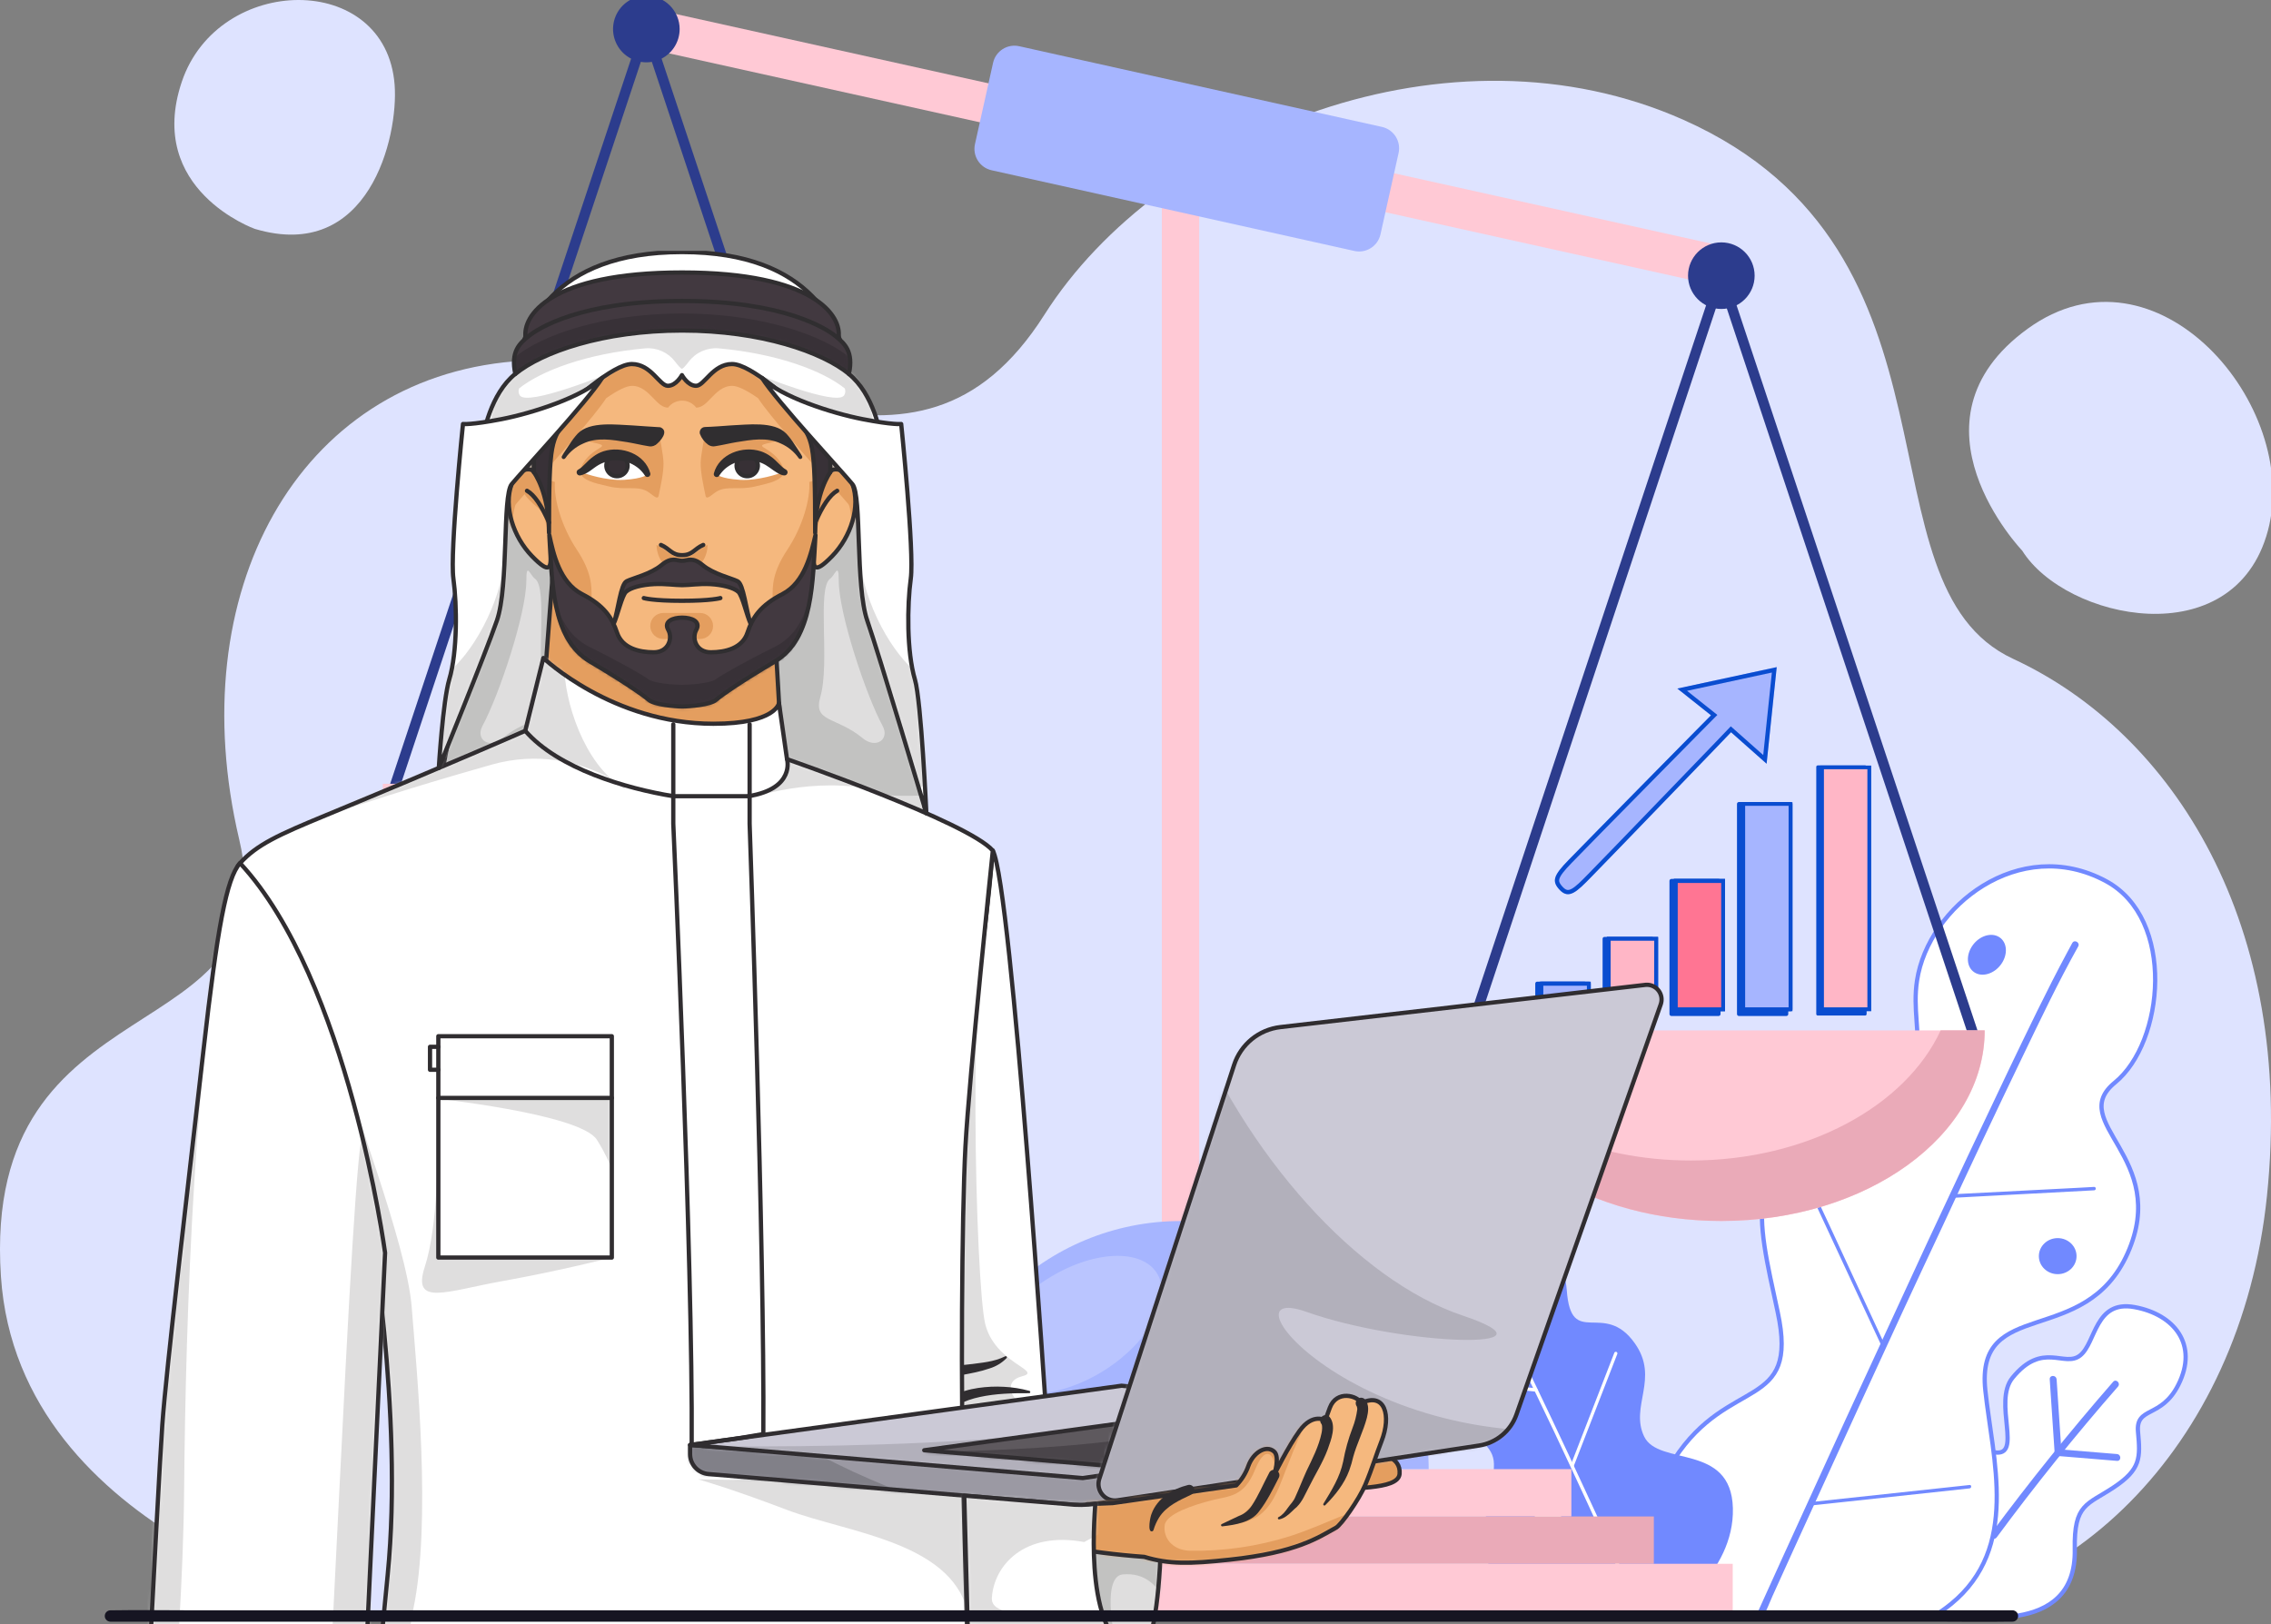 <svg width="534" height="382" viewBox="0 0 534 382" fill="none" xmlns="http://www.w3.org/2000/svg">
<rect x="0" y="0" width="534" height="382" fill="#808080" stroke="none"/>
<g clip-path="url(#clip0_1_5427)">
<path d="M84.329 379.297C84.329 379.297 4.3 361.79 0.218 300.167C-4.476 229.178 68.251 248.298 56.243 197.391C42.58 139.382 69.85 89.213 120.874 84.987C171.899 80.76 214.816 122.501 245.601 73.983C272.814 31.166 340.949 3.744 395.863 28.19C465.37 59.114 435.628 137.444 473.363 154.938C511.099 172.432 539.639 217.461 533.051 281.235C526.883 341.132 484.827 380.51 438.417 379.897C415.672 379.609 327.399 380.235 248.073 379.897C165.504 379.597 84.329 379.297 84.329 379.297Z" fill="#DEE3FF"/>
<path d="M408.88 189.059H420.043V238.479H408.88V189.059Z" fill="#0A4DD0"/>
<path d="M408.881 238.929H420.044C420.163 238.929 420.277 238.882 420.361 238.798C420.445 238.713 420.492 238.599 420.492 238.479V189.059C420.492 188.94 420.445 188.826 420.361 188.741C420.277 188.657 420.163 188.609 420.044 188.609H408.881C408.762 188.609 408.648 188.657 408.564 188.741C408.48 188.826 408.433 188.94 408.433 189.059V238.479C408.433 238.599 408.48 238.713 408.564 238.798C408.648 238.882 408.762 238.929 408.881 238.929ZM419.596 238.029H409.339V189.509H419.596V238.029Z" fill="#0A4DD0"/>
<path d="M393.006 207.148H404.109V238.478H393.006V207.148Z" fill="#0A4DD0"/>
<path d="M393.005 238.929H404.108C404.228 238.929 404.343 238.882 404.429 238.798C404.514 238.714 404.564 238.599 404.566 238.479V207.149C404.564 207.029 404.514 206.915 404.429 206.83C404.343 206.746 404.228 206.699 404.108 206.699H393.005C392.886 206.699 392.772 206.747 392.688 206.831C392.604 206.915 392.557 207.03 392.557 207.149V238.479C392.557 238.599 392.604 238.713 392.688 238.797C392.772 238.882 392.886 238.929 393.005 238.929ZM403.66 238.029H393.463V207.649H403.66V238.029Z" fill="#0A4DD0"/>
<path d="M377.283 220.781H388.406V238.471H377.283V220.781Z" fill="#0A4DD0"/>
<path d="M377.28 238.928H388.403C388.522 238.928 388.636 238.881 388.72 238.796C388.804 238.712 388.852 238.597 388.852 238.478V220.778C388.852 220.659 388.804 220.544 388.72 220.46C388.636 220.376 388.522 220.328 388.403 220.328H377.28C377.161 220.328 377.047 220.376 376.963 220.46C376.879 220.544 376.832 220.659 376.832 220.778V238.478C376.832 238.597 376.879 238.712 376.963 238.796C377.047 238.881 377.161 238.928 377.28 238.928ZM387.955 238.028H377.738V221.238H387.955V238.028Z" fill="#0A4DD0"/>
<path d="M409.908 189.059H421.031V237.359H409.908V189.059Z" fill="white"/>
<path d="M409.457 237.808H421.477V188.648H409.457V237.808ZM420.57 236.898H410.353V189.508H420.57V236.898Z" fill="#0A4DD0"/>
<path d="M394.033 207.148H405.156V237.358H394.033V207.148Z" fill="white"/>
<path d="M393.584 237.809H405.613V206.699H393.584V237.809ZM404.717 236.899H394.5V207.649H404.717V236.899Z" fill="#0A4DD0"/>
<path d="M378.306 220.781H389.43V237.351H378.306V220.781Z" fill="white"/>
<path d="M377.829 237.808H389.879V220.328H377.829V237.808ZM388.943 236.898H378.726V221.238H388.973L388.943 236.898Z" fill="#0A4DD0"/>
<path d="M421.03 237.352H409.906V189.052H421.03V237.352Z" fill="#A6B5FF"/>
<path d="M409.905 237.809H421.028C421.147 237.809 421.261 237.762 421.345 237.678C421.429 237.593 421.477 237.479 421.477 237.359V189.059C421.477 188.94 421.429 188.826 421.345 188.741C421.261 188.657 421.147 188.609 421.028 188.609H409.905C409.786 188.609 409.672 188.657 409.588 188.741C409.504 188.826 409.457 188.94 409.457 189.059V237.359C409.457 237.479 409.504 237.593 409.588 237.678C409.672 237.762 409.786 237.809 409.905 237.809ZM420.57 236.899H410.353V189.509H420.57V236.899Z" fill="#0A4DD0"/>
<path d="M427.403 180.34H438.566V238.47H427.403V180.34Z" fill="#0A4DD0"/>
<path d="M427.402 238.82H438.575C438.665 238.82 438.751 238.784 438.815 238.72C438.878 238.657 438.914 238.57 438.914 238.48V180.34C438.914 180.25 438.878 180.163 438.815 180.1C438.751 180.036 438.665 180 438.575 180H427.412C427.322 180 427.236 180.036 427.173 180.1C427.109 180.163 427.074 180.25 427.074 180.34V238.48C427.073 238.568 427.108 238.653 427.169 238.717C427.23 238.78 427.314 238.817 427.402 238.82ZM438.227 238.14H427.741V180.65H438.227V238.14Z" fill="#0A4DD0"/>
<path d="M428.427 180.488H439.551V237.358H428.427V180.488Z" fill="#FFB6C6"/>
<path d="M427.98 237.809H440V180.039H427.98V237.809ZM439.094 236.899H428.876V180.899H439.094V236.899Z" fill="#0A4DD0"/>
<path d="M405.155 237.352H394.031V207.142H405.155V237.352Z" fill="#FF7593"/>
<path d="M393.584 237.809H405.613V206.699H393.584V237.809ZM404.717 236.899H394.5V207.649H404.717V236.899Z" fill="#0A4DD0"/>
<path d="M378.306 220.781H389.43V237.351H378.306V220.781Z" fill="#FFB6C6"/>
<path d="M377.829 237.808H389.879V220.328H377.829V237.808ZM388.943 236.898H378.726V221.238H388.973L388.943 236.898Z" fill="#0A4DD0"/>
<path d="M361.447 231.301H372.57V238.551H361.447V231.301Z" fill="#0A4DD0"/>
<path d="M361.448 239.002H372.571C372.63 239.002 372.689 238.99 372.743 238.967C372.797 238.945 372.847 238.912 372.888 238.87C372.93 238.828 372.963 238.778 372.985 238.724C373.008 238.669 373.02 238.611 373.02 238.552V231.302C373.02 231.242 373.008 231.184 372.985 231.129C372.963 231.075 372.93 231.025 372.888 230.983C372.847 230.942 372.797 230.908 372.743 230.886C372.689 230.863 372.63 230.852 372.571 230.852H361.448C361.329 230.852 361.215 230.899 361.131 230.983C361.047 231.068 361 231.182 361 231.302V238.552C361 238.671 361.047 238.785 361.131 238.87C361.215 238.954 361.329 239.002 361.448 239.002ZM372.113 238.092H361.896V231.762H372.113V238.092Z" fill="#0A4DD0"/>
<path d="M362.474 231.301H373.598V238.051H362.474V231.301Z" fill="white"/>
<path d="M362.027 238.512H374.047V230.852H362.027V238.512ZM373.141 237.652H362.893V231.812H373.141V237.652Z" fill="#0A4DD0"/>
<path d="M362.474 231.301H373.598V238.051H362.474V231.301Z" fill="#A6B5FF"/>
<path d="M362.475 238.512H373.599C373.718 238.509 373.832 238.459 373.916 238.373C374 238.287 374.047 238.172 374.047 238.052V231.302C374.047 231.182 374 231.068 373.916 230.983C373.832 230.899 373.718 230.852 373.599 230.852H362.475C362.356 230.852 362.242 230.899 362.158 230.983C362.074 231.068 362.027 231.182 362.027 231.302V238.052C362.027 238.172 362.074 238.287 362.158 238.373C362.241 238.459 362.355 238.509 362.475 238.512ZM373.141 237.652H362.893V231.812H373.141V237.652Z" fill="#0A4DD0"/>
<path d="M374.172 206.232C380.833 199.409 387.431 192.527 394.055 185.674L403.978 175.384L407.033 172.196L415.397 179.607L417.773 156.892L394.412 161.929L402.326 168.218L398.96 171.616L388.907 181.81C382.217 188.617 375.501 195.395 368.848 202.231C365.3 205.878 364.775 207.215 366.771 209.308C368.932 211.573 370.815 209.671 374.172 206.232Z" fill="#A6B5FF"/>
<path fill-rule="evenodd" clip-rule="evenodd" d="M398.96 171.616L388.907 181.81C386.84 183.913 384.771 186.013 382.702 188.113C378.074 192.81 373.446 197.507 368.848 202.231C365.3 205.878 364.775 207.215 366.771 209.308C368.932 211.573 370.815 209.671 374.172 206.232C378.776 201.516 383.35 196.772 387.923 192.029C389.966 189.909 392.01 187.79 394.055 185.674L403.978 175.384L407.033 172.196L415.397 179.607L417.773 156.892L394.412 161.929L402.326 168.218L398.96 171.616ZM396.689 162.461L403.821 168.129L399.671 172.32L389.62 182.511C389.62 182.512 389.62 182.511 389.62 182.511C387.552 184.616 385.481 186.717 383.412 188.817C378.784 193.514 374.16 198.207 369.565 202.929C368.685 203.833 368.019 204.567 367.538 205.192C367.053 205.822 366.798 206.286 366.686 206.648C366.584 206.976 366.597 207.227 366.693 207.486C366.801 207.778 367.037 208.138 367.495 208.618C367.94 209.085 368.278 209.239 368.527 209.28C368.774 209.32 369.092 209.274 369.55 209.028C370.019 208.776 370.564 208.354 371.227 207.746C371.885 207.141 372.612 206.399 373.456 205.534C378.058 200.82 382.628 196.08 387.2 191.337C389.244 189.217 391.289 187.097 393.336 184.979L403.256 174.692L403.258 174.69L406.977 170.81L414.605 177.569L416.635 158.16L396.689 162.461Z" fill="#0A4DD0"/>
<path d="M455.898 379.541C462.321 379.777 488.29 385.472 487.862 364.341C487.648 353.55 490.795 353.946 497.111 349.718C503.426 345.49 503.287 342.781 502.731 336.744C502.174 330.707 508.201 333.629 512.204 325.686C517 316.191 511.23 309.094 501.906 307.392C492.583 305.69 492.861 315.742 489.146 318.739C485.432 321.736 480.326 315.292 473.207 324.027C468.561 329.732 475.776 342.749 468.925 341.529" fill="white"/>
<path d="M455.898 379.541C462.321 379.777 488.29 385.472 487.862 364.341C487.648 353.55 490.795 353.946 497.111 349.718C503.426 345.49 503.287 342.781 502.731 336.744C502.174 330.707 508.201 333.629 512.204 325.686C517 316.191 511.23 309.094 501.906 307.392C492.583 305.69 492.861 315.742 489.146 318.739C485.432 321.736 480.326 315.292 473.207 324.027C468.561 329.732 475.776 342.749 468.925 341.529" stroke="#7189FF" stroke-miterlimit="10"/>
<path d="M468.114 360.725C477.227 348.429 486.818 336.504 496.888 324.95C497.573 324.169 498.707 325.304 498.022 326.085C488.031 337.503 478.526 349.321 469.505 361.539C468.895 362.363 467.503 361.539 468.114 360.725Z" fill="#7189FF"/>
<path d="M483.591 324.392L484.597 339.474L484.736 341.615L483.933 340.813L497.764 341.947C498.834 342.033 498.834 343.639 497.764 343.553L483.922 342.408C483.711 342.402 483.51 342.316 483.361 342.166C483.211 342.017 483.125 341.816 483.12 341.605L482.113 326.522L481.974 324.381C481.899 323.311 483.505 323.311 483.58 324.381L483.591 324.392Z" fill="#7189FF"/>
<path d="M497.313 254.579C508.885 245.148 511.658 216.042 495.173 207.2C474.834 196.271 453.424 213.184 450.77 230.579C448.693 243.992 458.081 253.369 433.642 263.196C409.204 273.023 412.993 285.248 418.014 308.605C423.034 331.963 406.527 323.399 393.693 343.117C383.534 358.746 397.814 374.685 404.183 380.583L454.152 380.401C455.777 379.451 457.327 378.377 458.787 377.19C474.919 364.012 468.539 343.17 466.827 326.953C464.504 304.794 490.27 317.244 500.3 294.7C510.33 272.156 485.752 263.999 497.313 254.579Z" fill="white" stroke="#7189FF" stroke-miterlimit="10"/>
<path d="M412.973 379.878C414.971 375.447 416.98 371.018 419 366.594C423.995 355.654 428.991 344.717 433.986 333.784C440.409 319.84 446.832 305.924 453.255 292.036C459.506 278.613 465.822 265.221 472.202 251.862C476.708 242.474 481.194 233.064 486.118 223.901L487.274 221.76C487.777 220.861 489.169 221.664 488.666 222.574C483.955 230.988 479.813 239.701 475.617 248.415C469.322 261.474 463.146 274.566 457.087 287.69C450.507 301.685 443.995 315.733 437.551 329.834C432.284 341.31 427.035 352.792 421.804 364.282L416.795 375.318C416.024 377.01 415.371 378.84 414.461 380.467C414.423 380.539 414.39 380.614 414.365 380.692C413.937 381.634 412.556 380.82 412.973 379.878Z" fill="#7189FF"/>
<path d="M459.313 280.848L488.376 279.35L492.412 279.125C492.925 279.125 492.925 279.906 492.412 279.928L463.359 281.469L459.27 281.694C458.756 281.694 458.756 280.913 459.27 280.891L459.313 280.848Z" fill="#7189FF"/>
<path d="M425.849 353.239L458.487 349.728L463.123 349.225C463.636 349.172 463.626 349.975 463.123 350.028L430.484 353.55L425.849 354.042C425.346 354.096 425.346 353.293 425.849 353.239Z" fill="#7189FF"/>
<path d="M423.709 274.33L430.325 288.471L440.762 311.037L443.171 316.228C443.385 316.699 442.689 317.106 442.475 316.635L435.902 302.494L425.422 279.929L423.003 274.737C422.789 274.266 423.474 273.859 423.699 274.33H423.709Z" fill="#7189FF"/>
<path d="M470.564 226.733C468.947 229.013 466.121 229.881 464.258 228.671C462.396 227.461 462.203 224.625 463.83 222.334C465.457 220.043 468.273 219.187 470.135 220.407C471.998 221.627 472.18 224.453 470.564 226.733Z" fill="#7189FF"/>
<path d="M483.846 299.646C481.398 299.646 479.414 297.748 479.414 295.407C479.414 293.066 481.398 291.168 483.846 291.168C486.293 291.168 488.277 293.066 488.277 295.407C488.277 297.748 486.293 299.646 483.846 299.646Z" fill="#7189FF"/>
<path d="M392.011 379.843C391.883 380.132 407.876 370.08 407.469 354.665C407.062 339.251 389.988 344.924 386.595 337.806C383.202 330.687 390.277 324.189 384.4 315.893C377.132 305.606 369.414 317.349 368.408 303.412C367.583 291.326 355.883 297.128 351.28 289.881C346.677 282.634 337.289 278.106 329.711 285.599C321.65 293.521 325.354 302.427 330.278 309.749C335.202 317.071 330.556 319.907 333.222 327.947C335.887 335.986 351.152 335.943 351.28 344.26C351.409 352.578 345.243 363.454 352.212 371.268C356.198 375.848 361.391 379.216 367.198 380.988L392.011 379.843Z" fill="#7189FF"/>
<path d="M385.181 379.092C381.06 370.678 377.249 362.103 373.321 353.593C368.065 342.236 362.777 330.878 357.178 319.681C354.663 314.682 352.115 309.683 349.278 304.844C349.226 304.752 349.212 304.643 349.24 304.54C349.268 304.438 349.336 304.351 349.428 304.299C349.52 304.246 349.63 304.232 349.732 304.26C349.834 304.288 349.921 304.356 349.974 304.448C355.497 313.879 360.175 323.813 364.875 333.672C370.066 344.58 375.098 355.574 380.172 366.546C382.045 370.603 383.908 374.671 385.877 378.696C386.102 379.156 385.417 379.563 385.181 379.092Z" fill="white"/>
<path d="M345.361 324.834L359.17 326.269L361.162 326.472C361.675 326.526 361.675 327.329 361.162 327.275L347.353 325.841L345.361 325.637C344.848 325.637 344.848 324.781 345.361 324.834Z" fill="white"/>
<path d="M379.938 318.277L369.661 344.75" stroke="white" stroke-width="0.75" stroke-miterlimit="10" stroke-linecap="round"/>
<path d="M351.248 317.37C351.322 317.889 351.236 318.417 351.001 318.885C350.767 319.353 350.395 319.739 349.935 319.989C349.476 320.24 348.951 320.345 348.43 320.289C347.91 320.233 347.419 320.02 347.023 319.677C346.627 319.334 346.345 318.879 346.216 318.372C346.086 317.865 346.114 317.33 346.296 316.839C346.479 316.349 346.806 315.925 347.236 315.626C347.666 315.327 348.176 315.166 348.7 315.165C349.329 315.124 349.949 315.332 350.426 315.745C350.903 316.158 351.198 316.742 351.248 317.37Z" fill="white"/>
<path d="M360.432 304.688C360.18 305.125 359.805 305.477 359.353 305.7C358.901 305.923 358.393 306.007 357.893 305.941C357.393 305.875 356.924 305.662 356.546 305.33C356.167 304.998 355.895 304.561 355.765 304.074C355.634 303.587 355.651 303.072 355.813 302.595C355.976 302.118 356.276 301.7 356.676 301.393C357.076 301.086 357.558 300.905 358.06 300.873C358.563 300.84 359.065 300.957 359.501 301.209C359.792 301.376 360.046 301.598 360.251 301.863C360.455 302.128 360.604 302.432 360.691 302.755C360.778 303.078 360.799 303.416 360.755 303.747C360.711 304.079 360.601 304.399 360.432 304.688Z" fill="white"/>
<path d="M367.166 355.308C367.26 355.955 367.154 356.614 366.863 357.199C366.571 357.784 366.109 358.266 365.536 358.582C364.964 358.897 364.309 359.029 363.659 358.963C363.009 358.896 362.395 358.632 361.899 358.207C361.402 357.782 361.048 357.215 360.882 356.583C360.716 355.951 360.747 355.284 360.97 354.67C361.194 354.056 361.599 353.525 362.132 353.147C362.666 352.769 363.301 352.564 363.955 352.557C364.347 352.525 364.741 352.571 365.115 352.692C365.489 352.813 365.835 353.007 366.134 353.263C366.433 353.519 366.678 353.831 366.855 354.182C367.032 354.533 367.138 354.916 367.166 355.308Z" fill="white"/>
<path d="M475.504 129.499C475.504 129.499 446.534 99.237 476.786 77.308C507.038 55.38 541.197 95.35 533.26 124.838C525.323 154.327 485.679 145.779 475.504 129.499Z" fill="#DEE3FF"/>
<path d="M59.907 53.822C59.907 53.822 34.173 44.664 42.751 19.225C51.329 -6.213 90.779 -6.854 92.794 19.978C93.71 32.189 86.76 61.84 59.907 53.822Z" fill="#DEE3FF"/>
<path d="M281.979 33.922H273.188V295.363H281.979V33.922Z" fill="#FFC9D5"/>
<path d="M369.494 345.496H185.672V356.628H369.494V345.496Z" fill="#FFC9D5"/>
<path d="M388.884 356.629H166.285V367.761H388.884V356.629Z" fill="#EAAAB8"/>
<path d="M407.43 367.758H147.75V378.89H407.43V367.758Z" fill="#FFC9D5"/>
<path d="M402.378 57.289L154.836 2.391L152.805 11.55L400.347 66.449L402.378 57.289Z" fill="#FFC9D5"/>
<path d="M92.668 185.372L151.981 6.832L211.283 185.372" stroke="#2C3C8D" stroke-width="2.41" stroke-miterlimit="10"/>
<path d="M345.449 243.372L404.751 64.832L464.064 243.372" stroke="#2C3C8D" stroke-width="2.41" stroke-miterlimit="10"/>
<path d="M151.981 229.151C186.187 229.151 213.93 209.074 213.93 184.316H90C90 209.129 117.765 229.151 151.981 229.151Z" fill="#FFC9D5"/>
<path d="M203.596 184.301C195.373 202.103 172.19 214.92 144.841 214.92C121.8 214.92 101.701 205.8 91.039 192.273C96.244 213.236 121.538 229.135 151.981 229.135C186.187 229.135 213.93 209.058 213.93 184.301H203.596Z" fill="#EAAAB8"/>
<path d="M404.761 287.151C438.966 287.151 466.698 267.074 466.698 242.316H342.812C342.812 267.129 370.544 287.151 404.761 287.151Z" fill="#FFC9D5"/>
<path d="M456.33 242.301C448.118 260.103 424.924 272.92 397.586 272.92C374.534 272.92 354.446 263.8 343.773 250.273C348.99 271.236 374.283 287.135 404.727 287.135C438.932 287.135 466.664 267.058 466.664 242.301H456.33Z" fill="#EAAAB8"/>
<path d="M159.812 6.83C159.812 8.378 159.352 9.892 158.492 11.18C157.632 12.467 156.409 13.471 154.978 14.063C153.548 14.656 151.973 14.811 150.455 14.509C148.936 14.207 147.541 13.461 146.446 12.366C145.351 11.271 144.605 9.876 144.303 8.357C144.001 6.838 144.156 5.264 144.748 3.833C145.341 2.403 146.345 1.18 147.632 0.32C148.92 -0.541 150.433 -1 151.982 -1C154.058 -0.997 156.048 -0.171 157.515 1.296C158.983 2.764 159.809 4.754 159.812 6.83Z" fill="#2C3C8D"/>
<path d="M404.752 72.659C409.076 72.659 412.581 69.154 412.581 64.83C412.581 60.505 409.076 57 404.752 57C400.427 57 396.922 60.505 396.922 64.83C396.922 69.154 400.427 72.659 404.752 72.659Z" fill="#2C3C8D"/>
<path d="M277.586 287.152C262.112 287.155 247.273 293.304 236.333 304.247C225.392 315.189 219.246 330.029 219.246 345.503H335.937C335.937 337.84 334.427 330.253 331.495 323.173C328.562 316.094 324.264 309.661 318.846 304.243C313.428 298.825 306.995 294.526 299.916 291.594C292.836 288.662 285.249 287.152 277.586 287.152Z" fill="#A6B5FF"/>
<path opacity="0.22" d="M259.806 322.179C270.309 315.475 275.772 305.262 272.009 299.367C268.246 293.472 256.682 294.127 246.18 300.831C235.678 307.534 230.214 317.748 233.977 323.643C237.74 329.538 249.304 328.882 259.806 322.179Z" fill="white"/>
<path d="M324.951 29.845L239.653 10.868C236.876 10.251 234.124 12.001 233.507 14.778L229.253 33.895C228.636 36.672 230.386 39.424 233.163 40.041L318.461 59.018C321.238 59.635 323.99 57.885 324.607 55.108L328.86 35.991C329.478 33.214 327.728 30.462 324.951 29.845Z" fill="#A6B5FF"/>
<g clip-path="url(#clip1_1_5427)">
<path d="M205.547 128.153C208.265 133.429 204.868 139.097 208.37 147.152C213.193 158.201 217.823 192.515 217.823 192.515L158.316 177.566L160.383 88.22L194.929 79.568C194.929 79.568 195.431 98.032 199.696 102.391C203.961 106.75 205.547 128.153 205.547 128.153Z" fill="#DFDEDE"/>
<mask id="mask0_1_5427" style="mask-type:luminance" maskUnits="userSpaceOnUse" x="158" y="79" width="60" height="114">
<path d="M205.547 128.153C208.265 133.429 204.868 139.097 208.37 147.152C213.193 158.201 217.823 192.515 217.823 192.515L158.316 177.566L160.383 88.22L194.929 79.568C194.929 79.568 195.431 98.032 199.696 102.391C203.961 106.75 205.547 128.153 205.547 128.153Z" fill="white"/>
</mask>
<g mask="url(#mask0_1_5427)">
<path d="M170.824 99.242C177.813 83.894 218.845 108.916 225.392 118.943C231.115 127.711 225.077 160.931 217.657 171.632C223.326 174.174 243.48 183.963 223.563 186.494C200.614 189.405 168.836 183.4 169.697 153.616C170.559 123.832 170.824 99.242 170.824 99.242ZM202.868 173.621C206.006 176.19 209.254 173.859 207.531 170.693C203.735 163.732 197.221 144.384 197.221 136.495C197.221 132.026 196.365 135.263 195.216 136.075C192.034 138.324 195.216 155.821 192.896 163.87C191.155 169.969 196.498 168.384 202.884 173.621H202.868Z" fill="#C2C2C1"/>
</g>
<path d="M205.547 128.153C208.265 133.429 204.868 139.097 208.37 147.152C213.193 158.201 217.823 192.515 217.823 192.515L158.316 177.566L160.383 88.22L194.929 79.568C194.929 79.568 195.431 98.032 199.696 102.391C203.961 106.75 205.547 128.153 205.547 128.153Z" stroke="#302D30" stroke-linecap="round" stroke-linejoin="round"/>
<path d="M115.456 128.153C112.738 133.429 116.135 139.097 112.633 147.152C107.81 158.201 103.18 186.261 103.18 186.261L160.637 167.853V88.22L126.113 79.568C126.113 79.568 125.61 98.032 121.345 102.391C117.08 106.75 115.456 128.153 115.456 128.153Z" fill="#DFDEDE"/>
<mask id="mask1_1_5427" style="mask-type:luminance" maskUnits="userSpaceOnUse" x="103" y="79" width="58" height="108">
<path d="M115.456 128.153C112.738 133.429 116.135 139.097 112.633 147.152C107.81 158.201 103.18 186.261 103.18 186.261L160.637 167.853V88.22L126.113 79.568C126.113 79.568 125.61 98.032 121.345 102.391C117.08 106.75 115.456 128.153 115.456 128.153Z" fill="white"/>
</mask>
<g mask="url(#mask1_1_5427)">
<path d="M151.333 153.616C152.195 183.4 120.395 189.405 97.467 186.494C77.551 183.963 97.705 174.174 103.373 171.632C95.926 160.936 89.887 127.711 95.611 118.943C102.163 108.916 143.195 83.894 150.178 99.242C150.178 99.242 150.471 123.827 151.333 153.616ZM128.091 163.87C125.776 155.821 128.953 138.324 125.776 136.075C124.621 135.263 123.765 132.026 123.765 136.495C123.765 144.384 117.251 163.732 113.456 170.693C111.732 173.859 114.986 176.218 118.119 173.621C124.505 168.384 129.848 169.969 128.08 163.87H128.091Z" fill="#C2C2C1"/>
</g>
<path d="M115.456 128.153C112.738 133.429 116.135 139.097 112.633 147.152C107.81 158.201 103.18 186.261 103.18 186.261L160.637 167.853V88.22L126.113 79.568C126.113 79.568 125.61 98.032 121.345 102.391C117.08 106.75 115.456 128.153 115.456 128.153Z" stroke="#302D30" stroke-linecap="round" stroke-linejoin="round"/>
<path d="M155.294 186.438L126.699 177.836L129.881 136.164L155.294 147.263H155.3L182.205 148.478L183.901 177.836L155.3 186.438H155.294Z" fill="#E49E5F" stroke="#302E30" stroke-linecap="round" stroke-linejoin="round"/>
<path d="M233.458 200.04C237.927 208.725 246.165 334.815 246.165 334.815L220.911 339.036C220.911 339.036 217.685 309.993 217.188 301.805C216.69 293.617 220.696 261.348 225.977 244.47C231.259 227.592 232.463 210.217 233.458 200.04Z" fill="white"/>
<mask id="mask2_1_5427" style="mask-type:luminance" maskUnits="userSpaceOnUse" x="217" y="200" width="30" height="140">
<path d="M233.458 200.04C237.927 208.725 246.165 334.815 246.165 334.815L220.911 339.036C220.911 339.036 217.685 309.993 217.188 301.805C216.69 293.617 220.696 261.348 225.977 244.47C231.259 227.592 232.463 210.217 233.458 200.04Z" fill="white"/>
</mask>
<g mask="url(#mask2_1_5427)">
<path d="M233.154 202.99C227.276 224.951 229.441 301.799 231.629 311.208C233.817 320.617 245.341 322.368 240.386 323.639C235.43 324.909 238.347 329.511 240.386 330.125C242.424 330.738 243.33 342.688 227.872 342.831C212.414 342.975 211.536 335.688 211.536 288.187C211.536 240.685 233.154 202.99 233.154 202.99Z" fill="#DFDEDE"/>
</g>
<path d="M233.458 200.04C237.927 208.725 246.165 334.815 246.165 334.815L220.911 339.036C220.911 339.036 217.685 309.993 217.188 301.805C216.69 293.617 220.696 261.348 225.977 244.47C231.259 227.592 232.463 210.217 233.458 200.04Z" stroke="#302D30" stroke-linecap="round" stroke-linejoin="round"/>
<path d="M219.668 324.826C223.823 323.473 228.469 323.285 232.668 321.821C234.194 321.361 235.58 320.523 236.695 319.385C236.737 319.335 236.76 319.271 236.76 319.206C236.759 319.141 236.736 319.078 236.694 319.028C236.651 318.978 236.593 318.945 236.528 318.935C236.464 318.924 236.398 318.937 236.342 318.97C233.729 320.291 230.762 320.478 227.878 320.854C224.806 321.23 221.801 321.379 218.779 322.445C218.622 322.504 218.479 322.592 218.357 322.706C218.235 322.82 218.136 322.957 218.067 323.109C217.998 323.26 217.959 323.424 217.953 323.591C217.948 323.758 217.975 323.924 218.033 324.081C218.091 324.237 218.18 324.38 218.294 324.502C218.407 324.624 218.544 324.723 218.696 324.792C218.848 324.862 219.012 324.9 219.179 324.906C219.346 324.912 219.512 324.885 219.668 324.826Z" fill="#302D30"/>
<path d="M221.337 333.953C223.303 330.848 226.861 329.291 230.375 328.534C234.137 327.711 238.065 327.617 241.933 327.639C241.969 327.645 242.006 327.644 242.042 327.636C242.078 327.627 242.112 327.612 242.142 327.591C242.172 327.57 242.197 327.543 242.217 327.512C242.237 327.48 242.25 327.446 242.256 327.409C242.262 327.373 242.261 327.336 242.253 327.3C242.245 327.264 242.229 327.23 242.208 327.2C242.187 327.17 242.16 327.145 242.129 327.125C242.098 327.106 242.063 327.092 242.027 327.086C240.082 326.552 238.085 326.233 236.071 326.136C234.041 326.02 232.005 326.111 229.994 326.407C225.856 327.014 221.486 328.826 219.182 332.605C219.005 332.893 218.949 333.239 219.026 333.567C219.104 333.895 219.309 334.179 219.596 334.357C219.883 334.534 220.229 334.59 220.558 334.512C220.886 334.435 221.17 334.23 221.348 333.942L221.337 333.953Z" fill="#302D30"/>
<path d="M91.169 370.256C94.943 332.102 86.661 284.888 86.661 284.888C86.661 284.888 48.994 279.468 52.767 246.188C56.01 217.553 53.248 206.509 56.441 202.99C60.408 198.62 65.501 196.316 76.551 191.753C105.423 179.836 123.511 171.864 123.511 171.864L127.765 154.737C127.765 154.737 143.947 170.206 167.758 170.206C182.448 170.206 183.167 165.35 183.167 165.35L185.056 178.532C185.056 178.532 227.64 193.316 233.452 200.045C233.452 200.045 227.872 253.386 227.005 269.717C226.138 286.048 225.9 328.113 226.574 352.063C226.983 366.427 237.342 768.04 237.342 768.04C237.342 768.04 233.85 762.852 200.531 770.145C167.211 777.437 156.427 786.956 109.047 776.896C61.667 766.835 51.971 779.658 51.971 779.658C51.971 779.658 87.396 408.415 91.169 370.256Z" fill="white"/>
<mask id="mask3_1_5427" style="mask-type:luminance" maskUnits="userSpaceOnUse" x="51" y="154" width="187" height="628">
<path d="M91.169 370.256C94.943 332.103 86.661 284.889 86.661 284.889C86.661 284.889 48.994 279.469 52.767 246.188C56.01 217.554 53.248 206.51 56.441 202.991C60.408 198.621 65.501 196.317 76.551 191.753C105.423 179.837 123.511 171.864 123.511 171.864L127.765 154.738C127.765 154.738 143.947 170.207 167.758 170.207C182.448 170.207 183.167 165.351 183.167 165.351L185.056 178.533C185.056 178.533 227.64 193.317 233.452 200.046C233.452 200.046 227.872 253.387 227.005 269.718C226.138 286.049 225.9 328.114 226.574 352.063C226.983 366.428 237.342 768.04 237.342 768.04C237.342 768.04 233.85 762.853 200.531 770.145C167.211 777.438 156.427 786.957 109.047 776.896C61.667 766.836 51.971 779.659 51.971 779.659C51.971 779.659 87.396 408.416 91.169 370.256Z" fill="white"/>
</mask>
<g mask="url(#mask3_1_5427)">
<path d="M77.136 240.751C82.142 258.005 95.622 292.363 96.804 307.357C97.987 322.351 101.511 357.964 97.169 378.482C92.827 399.001 89.473 511.324 86.368 539.942C83.849 563.145 76.501 633.458 70.584 660.684C64.667 687.91 55.115 772.045 56.607 781.526C58.098 791.006 47.303 793.266 24.812 778.67C2.321 764.073 12.575 705.666 11.393 666.601C10.21 627.536 71.512 252.171 71.512 252.171L77.136 240.751Z" fill="#DFDEDE"/>
<path d="M103.069 262.629C103.069 270.734 102.97 288.468 99.887 297.91C96.804 307.352 104.926 303.634 118.273 301.253C131.621 298.871 143.864 295.728 143.864 295.728L103.069 262.629Z" fill="#DFDEDE"/>
<path d="M132.743 154.754C132.102 162.489 136.245 177.328 144.665 183.98C153.085 190.631 137.693 173.555 115.572 179.831C93.451 186.107 86.009 188.897 76.551 191.753C65.993 194.952 95.163 178.218 105.401 165.925C115.638 153.633 123.312 148.307 125.544 151.528C127.776 154.749 132.743 154.754 132.743 154.754Z" fill="#DFDEDE"/>
<path d="M185.205 175.809C185.874 180.322 183.034 185.908 178.437 187.239C173.841 188.571 188.857 182.748 203.641 185.405C215.95 187.615 214.11 186.676 206.37 182.88C198.63 179.085 185.205 175.809 185.205 175.809Z" fill="#DFDEDE"/>
<path d="M234.607 336.743C234.607 336.743 231.066 403.907 227.872 380.886C225.342 362.654 199.652 360.632 185.001 355.063C171.189 349.809 164.106 347.881 164.106 347.881L180.592 348.201L234.607 336.743Z" fill="#DFDEDE"/>
</g>
<path d="M91.169 370.256C94.943 332.102 86.661 284.888 86.661 284.888C86.661 284.888 48.994 279.468 52.767 246.188C56.01 217.553 53.248 206.509 56.441 202.99C60.408 198.62 65.501 196.316 76.551 191.753C105.423 179.836 123.511 171.864 123.511 171.864L127.765 154.737C127.765 154.737 143.947 170.206 167.758 170.206C182.448 170.206 183.167 165.35 183.167 165.35L185.056 178.532C185.056 178.532 227.64 193.316 233.452 200.045C233.452 200.045 227.872 253.386 227.005 269.717C226.138 286.048 225.9 328.113 226.574 352.063C226.983 366.427 237.342 768.04 237.342 768.04C237.342 768.04 233.85 762.852 200.531 770.145C167.211 777.437 156.427 786.956 109.047 776.896C61.667 766.835 51.971 779.658 51.971 779.658C51.971 779.658 87.396 408.415 91.169 370.256Z" stroke="#302D30" stroke-linecap="round" stroke-linejoin="round"/>
<path d="M272.987 363.538C272.435 377.704 270.893 388.057 267.672 388.786C264.451 389.515 247.016 375.162 247.016 375.162L249.225 336.489H272.982L272.987 363.538Z" fill="#DFDEDE"/>
<mask id="mask4_1_5427" style="mask-type:luminance" maskUnits="userSpaceOnUse" x="247" y="336" width="26" height="53">
<path d="M272.987 363.538C272.435 377.704 270.893 388.057 267.672 388.786C264.451 389.515 247.016 375.162 247.016 375.162L249.225 336.489H272.982L272.987 363.538Z" fill="white"/>
</mask>
<g mask="url(#mask4_1_5427)">
<path d="M275.28 378.875C272.446 372.654 269.236 369.798 263.993 370.256C258.75 370.715 261.954 387.322 263.993 391.405C266.032 395.488 246.496 384.411 249.562 373.046C252.629 361.682 262.142 353.925 270.788 357.074C279.435 360.223 282.136 371.588 279.766 374.499C278.466 376.145 276.958 377.616 275.28 378.875Z" fill="#C2C2C1"/>
</g>
<path d="M272.987 363.538C272.435 377.704 270.893 388.057 267.672 388.786C264.451 389.515 247.016 375.162 247.016 375.162L249.225 336.489H272.982L272.987 363.538Z" stroke="#302D30" stroke-linecap="round" stroke-linejoin="round"/>
<path d="M318.129 342.036C324.792 341.146 329.455 342.588 329.096 346.627C328.737 350.666 316.693 349.439 312.837 350.986C308.981 352.533 318.129 342.036 318.129 342.036Z" fill="#E49E5F" stroke="#302D30" stroke-linecap="round" stroke-linejoin="round"/>
<path d="M288.412 349.146L254.601 354.074L166.581 346.649C165.405 346.551 164.309 346.014 163.509 345.145C162.71 344.276 162.267 343.139 162.267 341.959V339.81L288.412 349.146Z" fill="#9B99A3"/>
<mask id="mask5_1_5427" style="mask-type:luminance" maskUnits="userSpaceOnUse" x="162" y="339" width="127" height="16">
<path d="M288.412 349.146L254.601 354.074L166.581 346.649C165.405 346.551 164.309 346.014 163.509 345.145C162.71 344.276 162.267 343.139 162.267 341.959V339.81L288.412 349.146Z" fill="white"/>
</mask>
<g mask="url(#mask5_1_5427)">
<path d="M179.509 331.401C183.852 340.693 213.287 352.234 234.27 358.704C255.253 365.173 193.896 372.753 168.913 364.886C143.93 357.019 141.521 349.572 152.09 341.782C162.659 333.992 179.509 331.401 179.509 331.401Z" fill="#818088"/>
</g>
<path d="M288.412 349.146L254.601 354.074L166.581 346.649C165.405 346.551 164.309 346.014 163.509 345.145C162.71 344.276 162.267 343.139 162.267 341.959V339.81L288.412 349.146Z" stroke="#302D30" stroke-linecap="round" stroke-linejoin="round"/>
<path d="M288.412 342.666L254.595 347.599L162.267 339.81L263.711 325.882L322.765 331.539L288.412 342.666Z" fill="#CBC9D6"/>
<mask id="mask6_1_5427" style="mask-type:luminance" maskUnits="userSpaceOnUse" x="162" y="325" width="161" height="23">
<path d="M288.412 342.671L254.601 347.599L162.267 339.81L263.717 325.882L322.765 331.545L288.412 342.671Z" fill="white"/>
</mask>
<g mask="url(#mask6_1_5427)">
<path d="M272.987 332.677C234.938 342.544 150.538 339.81 150.538 339.81L266.324 351.146L287.351 336.743L272.987 332.677Z" fill="#B2B0BB"/>
</g>
<path d="M288.412 342.666L254.595 347.599L162.267 339.81L263.711 325.882L322.765 331.539L288.412 342.666Z" stroke="#302D30" stroke-linecap="round" stroke-linejoin="round"/>
<path d="M304.82 343.042L281.368 346.461L217.326 341.058L287.688 331.396L328.648 335.324L304.82 343.042Z" fill="#5E595E"/>
<mask id="mask7_1_5427" style="mask-type:luminance" maskUnits="userSpaceOnUse" x="217" y="331" width="112" height="16">
<path d="M304.826 343.041L281.368 346.461L217.326 341.058L287.694 331.401L328.654 335.323L304.826 343.041Z" fill="white"/>
</mask>
<g mask="url(#mask7_1_5427)">
<path d="M279.147 335.743C241.098 345.61 150.538 339.809 150.538 339.809L266.324 351.146L287.351 336.743L279.147 335.743Z" fill="#4A454A"/>
</g>
<path d="M304.82 343.042L281.368 346.461L217.326 341.058L287.688 331.396L328.648 335.324L304.82 343.042Z" stroke="#302D30" stroke-linecap="round" stroke-linejoin="round"/>
<path d="M356.576 332.655L390.503 236.194C390.692 235.656 390.745 235.079 390.657 234.515C390.568 233.952 390.342 233.419 389.998 232.964C389.654 232.509 389.203 232.146 388.685 231.907C388.167 231.669 387.597 231.562 387.028 231.597L301.058 241.542C298.585 241.829 296.246 242.819 294.318 244.396C292.391 245.972 290.957 248.069 290.186 250.437L258.479 347.815C258.277 348.441 258.239 349.109 258.367 349.755C258.495 350.4 258.786 351.002 259.212 351.504C259.638 352.006 260.185 352.391 260.801 352.622C261.417 352.853 262.082 352.923 262.733 352.826L347.786 339.948C349.775 339.644 351.644 338.805 353.192 337.52C354.741 336.236 355.91 334.554 356.576 332.655Z" fill="#CBC9D6"/>
<mask id="mask8_1_5427" style="mask-type:luminance" maskUnits="userSpaceOnUse" x="258" y="231" width="133" height="122">
<path d="M356.576 332.655L390.503 236.194C390.692 235.656 390.745 235.079 390.657 234.515C390.568 233.952 390.342 233.419 389.998 232.964C389.654 232.509 389.203 232.146 388.685 231.907C388.167 231.669 387.597 231.562 387.028 231.597L301.058 241.542C298.585 241.829 296.246 242.819 294.318 244.396C292.391 245.972 290.957 248.069 290.186 250.437L258.479 347.815C258.277 348.441 258.239 349.109 258.367 349.755C258.495 350.4 258.786 351.002 259.212 351.504C259.638 352.006 260.185 352.391 260.801 352.622C261.417 352.853 262.082 352.923 262.733 352.826L347.786 339.948C349.775 339.644 351.644 338.805 353.192 337.52C354.741 336.236 355.91 334.554 356.576 332.655Z" fill="white"/>
</mask>
<g mask="url(#mask8_1_5427)">
<path d="M279.015 237.327C292.782 271.607 319.14 301.049 343.935 309.38C368.73 317.711 329.864 316.562 307.218 308.518C284.572 300.474 323.19 346.821 385.669 334.423C448.148 322.026 287.998 405.018 264.264 378.118C240.529 351.218 236.137 295.369 245.761 268.315C255.385 241.26 279.015 237.327 279.015 237.327Z" fill="#B2B0BB"/>
</g>
<path d="M356.576 332.655L390.503 236.194C390.692 235.656 390.745 235.079 390.657 234.515C390.568 233.952 390.342 233.419 389.998 232.964C389.654 232.509 389.203 232.146 388.685 231.907C388.167 231.669 387.597 231.562 387.028 231.597L301.058 241.542C298.585 241.829 296.246 242.819 294.318 244.396C292.391 245.972 290.957 248.069 290.186 250.437L258.479 347.815C258.277 348.441 258.239 349.109 258.367 349.755C258.495 350.4 258.786 351.002 259.212 351.504C259.638 352.006 260.185 352.391 260.801 352.622C261.417 352.853 262.082 352.923 262.733 352.826L347.786 339.948C349.775 339.644 351.644 338.805 353.192 337.52C354.741 336.236 355.91 334.554 356.576 332.655Z" stroke="#302D30" stroke-linecap="round" stroke-linejoin="round"/>
<path d="M252.026 357.074L255.645 353.732L261.65 353.483L290.683 349.323C291.973 348.01 292.956 346.427 293.561 344.688C294.666 341.649 297.655 339.716 299.561 341.329C301.058 342.583 299.561 346.942 299.561 346.942C299.561 346.942 302.926 340.13 305.594 336.473C308.726 332.169 311.671 334.042 311.671 334.042C311.671 334.042 311.461 334.362 312.682 331.092C314.295 326.766 319.312 328.246 320.041 329.987C325.643 327.269 327.223 332.865 324.842 338.948C323.555 342.207 322.732 345.141 321.047 349.146C319.594 352.61 315.373 358.588 314.163 359.262C310.014 361.549 305.042 365.091 289.18 366.781C279.711 367.798 274.888 367.886 269.065 366.129C262.526 365.656 256.017 364.828 249.568 363.649L252.026 357.074Z" fill="#F5B87E"/>
<mask id="mask9_1_5427" style="mask-type:luminance" maskUnits="userSpaceOnUse" x="249" y="328" width="77" height="40">
<path d="M252.026 357.074L255.645 353.732L261.65 353.483L290.683 349.323C291.973 348.01 292.956 346.427 293.561 344.688C294.666 341.649 297.655 339.716 299.561 341.329C301.058 342.583 299.561 346.942 299.561 346.942C299.561 346.942 302.926 340.13 305.594 336.473C308.726 332.169 311.671 334.042 311.671 334.042C311.671 334.042 311.461 334.362 312.682 331.092C314.295 326.766 319.312 328.246 320.041 329.987C325.643 327.269 327.223 332.865 324.842 338.948C323.555 342.207 322.732 345.141 321.047 349.146C319.594 352.61 315.373 358.588 314.163 359.262C310.014 361.549 305.042 365.091 289.18 366.781C279.711 367.798 274.888 367.886 269.065 366.129C262.526 365.656 256.017 364.828 249.568 363.649L252.026 357.074Z" fill="white"/>
</mask>
<g mask="url(#mask9_1_5427)">
<path d="M307.373 334.616C305.942 336.036 302.461 345.489 301.611 347.599C300.76 349.71 298.953 355.146 294.881 357.074C290.81 359.002 290.462 357.743 290.462 357.743C290.462 357.743 299.301 350.102 299.721 346.378C300.141 342.655 297.804 338.942 295.147 345.561C292.489 352.179 288.987 351.765 284.909 352.826C280.832 353.887 274.219 355.942 273.86 358.704C273.501 361.466 275.429 364.5 279.733 364.693C287.715 364.822 295.667 363.669 303.284 361.279C312.571 358.246 319.859 353.887 319.306 356.157C318.754 358.428 304.627 372.56 282.904 373.792C261.181 375.024 249.021 371.704 246.104 366.682C243.187 361.66 237.065 360.24 248.452 349.671C259.838 339.102 269.551 333.097 279.733 332.484C289.915 331.871 307.373 334.616 307.373 334.616Z" fill="#E49E5F"/>
</g>
<path d="M252.026 357.074L255.645 353.732L261.65 353.483L290.683 349.323C291.973 348.01 292.956 346.427 293.561 344.688C294.666 341.649 297.655 339.716 299.561 341.329C301.058 342.583 299.561 346.942 299.561 346.942C299.561 346.942 302.926 340.13 305.594 336.473C308.726 332.169 311.671 334.042 311.671 334.042C311.671 334.042 311.461 334.362 312.682 331.092C314.295 326.766 319.312 328.246 320.041 329.987C325.643 327.269 327.223 332.865 324.842 338.948C323.555 342.207 322.732 345.141 321.047 349.146C319.594 352.61 315.373 358.588 314.163 359.262C310.014 361.549 305.042 365.091 289.18 366.781C279.711 367.798 274.888 367.886 269.065 366.129C262.526 365.656 256.017 364.828 249.568 363.649L252.026 357.074Z" stroke="#302D30" stroke-linecap="round" stroke-linejoin="round"/>
<path d="M257.54 353.655C257.352 357.312 254.645 386.449 267.672 388.786L227.541 382.449L226.74 351.727C226.74 351.727 240.773 352.87 250.955 353.726C253.144 353.983 255.357 353.959 257.54 353.655Z" fill="white"/>
<mask id="mask10_1_5427" style="mask-type:luminance" maskUnits="userSpaceOnUse" x="226" y="351" width="42" height="38">
<path d="M257.54 353.655C257.352 357.312 254.645 386.449 267.672 388.786L227.541 382.449L226.74 351.727C226.74 351.727 240.773 352.87 250.955 353.726C253.144 353.983 255.357 353.959 257.54 353.655Z" fill="white"/>
</mask>
<g mask="url(#mask10_1_5427)">
<path d="M254.932 362.643C240.739 360.019 233.701 368.234 233.226 375.754C232.751 383.273 260.634 376.825 267.672 381.118C274.711 385.411 305.467 402.217 264.357 399.714C223.248 397.211 211.072 397.211 210 378.615C208.928 360.019 204.276 338.931 204.276 338.931L254.341 330.125L273.004 352.898L254.932 362.643Z" fill="#DFDEDE"/>
</g>
<path d="M257.54 353.655C257.352 357.312 254.645 386.449 267.672 388.786L227.541 382.449L226.74 351.727C226.74 351.727 240.773 352.87 250.955 353.726C253.144 353.983 255.357 353.959 257.54 353.655Z" stroke="#302D30" stroke-linecap="round" stroke-linejoin="round"/>
<path d="M319.035 330.755C319.128 330.98 319.166 331.224 319.146 331.467C318.953 332.945 318.582 334.393 318.041 335.782C317.057 338.344 316.318 340.993 315.831 343.693C315.074 347.356 313.141 350.439 311.185 353.638C311.148 353.701 311.137 353.776 311.154 353.847C311.172 353.919 311.217 353.98 311.279 354.019C311.333 354.051 311.396 354.063 311.459 354.054C311.521 354.045 311.578 354.015 311.621 353.969C313.925 351.665 316.107 348.947 317.262 345.798C317.639 344.752 317.951 343.684 318.196 342.599C319.024 339.572 320.61 336.478 321.411 333.412C321.737 332.069 321.997 330.428 321.041 329.185C320.939 329.054 320.813 328.944 320.668 328.862C320.524 328.779 320.365 328.726 320.2 328.706C320.035 328.685 319.868 328.698 319.708 328.742C319.548 328.786 319.398 328.862 319.268 328.965C319.005 329.175 318.835 329.48 318.792 329.814C318.75 330.148 318.839 330.485 319.041 330.755H319.035Z" fill="#302D30"/>
<path d="M310.754 334.931C310.975 335.318 310.887 336.395 310.754 336.998C310.108 340.119 308.583 343.075 307.207 345.937C306.279 347.986 305.472 350.091 304.594 352.014C304.146 353.119 303.417 353.726 302.826 354.588C302.235 355.45 301.55 356.334 300.616 356.798C300.56 356.83 300.517 356.88 300.494 356.941C300.471 357.001 300.47 357.068 300.491 357.129C300.512 357.19 300.553 357.242 300.609 357.275C300.664 357.309 300.729 357.322 300.793 357.312C301.393 357.188 301.958 356.936 302.45 356.572C303.368 355.947 304.135 355.03 304.953 354.362C306.301 353.003 306.859 351.423 307.715 349.843C309.196 346.826 311.03 343.981 312.201 340.832C312.975 338.622 314.362 335.246 312.566 333.125C312.326 332.906 312.012 332.788 311.687 332.793C311.362 332.798 311.052 332.927 310.819 333.153C310.586 333.379 310.448 333.685 310.433 334.009C310.418 334.334 310.527 334.652 310.737 334.898L310.754 334.931Z" fill="#302D30"/>
<path d="M298.439 346.362C297.064 348.936 295.909 351.726 294.329 354.097C293.613 355.209 292.551 356.055 291.307 356.505C289.998 357.141 288.627 357.754 287.274 358.422C287.214 358.45 287.167 358.498 287.139 358.558C287.112 358.618 287.107 358.685 287.124 358.748C287.142 358.812 287.183 358.866 287.237 358.903C287.292 358.939 287.358 358.955 287.423 358.947C290.561 358.594 294.235 357.997 296.08 355.406C298.009 352.936 299.301 350.218 300.699 347.505C300.854 347.206 300.883 346.857 300.78 346.536C300.678 346.215 300.452 345.948 300.152 345.793C299.852 345.638 299.504 345.609 299.183 345.712C298.861 345.814 298.594 346.04 298.439 346.34V346.362Z" fill="#302D30"/>
<path d="M279.379 349.218C275.783 350.097 272.081 352.356 270.772 356.014C270.468 356.677 269.755 360.284 270.855 360.135C270.941 360.124 271.022 360.089 271.089 360.033C271.155 359.977 271.205 359.903 271.23 359.82C271.536 358.78 271.98 357.786 272.551 356.865C274.291 354.13 277.307 352.826 280.153 351.472C280.419 351.347 280.63 351.127 280.745 350.855C280.86 350.583 280.871 350.278 280.775 349.999C280.679 349.72 280.484 349.486 280.226 349.342C279.969 349.198 279.667 349.154 279.379 349.218Z" fill="#302D30"/>
<path d="M158.316 170.339V193.725C158.316 193.725 162.952 296.971 162.642 339.799L174.299 338.141L179.487 337.252C179.796 294.424 176.266 193.72 176.266 193.72V170.339" stroke="#302D30" stroke-linecap="round" stroke-linejoin="round"/>
<path d="M82.865 457.359L31.596 458.464C31.596 458.464 37.198 348.522 38.165 335.075C39.132 321.628 44.077 280.231 47.85 246.95C51.093 218.321 53.248 206.504 56.441 202.985C81.915 230.371 90.545 294.617 90.545 294.617L82.865 457.359Z" fill="white"/>
<mask id="mask11_1_5427" style="mask-type:luminance" maskUnits="userSpaceOnUse" x="31" y="202" width="60" height="257">
<path d="M82.866 457.359L31.596 458.464C31.596 458.464 37.198 348.522 38.165 335.075C39.132 321.628 44.077 280.231 47.85 246.95C51.093 218.321 53.248 206.504 56.441 202.985C81.915 230.371 90.545 294.617 90.545 294.617L82.866 457.359Z" fill="white"/>
</mask>
<g mask="url(#mask11_1_5427)">
<path d="M53.944 208.128C45.767 245.956 43.651 308.999 43.292 350.483C42.933 391.968 36.53 437.912 40.723 446.851C44.916 455.79 72.291 448.464 74.015 445.309C76.551 440.663 82.644 265.243 85.501 266.199C88.357 267.154 104.031 386.819 102.075 414.261C100.119 441.702 55.076 489.142 40.751 480.971C26.425 472.8 24.657 457.425 18.221 419.161C11.785 380.897 53.944 208.128 53.944 208.128Z" fill="#DFDEDE"/>
</g>
<path d="M82.865 457.359L31.596 458.464C31.596 458.464 37.198 348.522 38.165 335.075C39.132 321.628 44.077 280.231 47.85 246.95C51.093 218.321 53.248 206.504 56.441 202.985C81.915 230.371 90.545 294.617 90.545 294.617L82.865 457.359Z" stroke="#302D30" stroke-linecap="round" stroke-linejoin="round"/>
<path d="M103.069 243.685H143.864V295.739H103.069V243.685Z" fill="white"/>
<mask id="mask12_1_5427" style="mask-type:luminance" maskUnits="userSpaceOnUse" x="103" y="243" width="41" height="53">
<path d="M103.069 243.685H143.864V295.739H103.069V243.685Z" fill="white"/>
</mask>
<g mask="url(#mask12_1_5427)">
<path d="M148.411 258.182H101.114C101.114 258.182 136.378 261.856 140.339 268.021C144.3 274.187 146.726 282.789 146.726 282.789L148.411 258.182Z" fill="#DFDEDE"/>
</g>
<path d="M103.069 243.685H143.864V295.739H103.069V243.685Z" stroke="#302D30" stroke-linecap="round" stroke-linejoin="round"/>
<path d="M143.864 258.199H103.069" stroke="#302D30" stroke-linecap="round" stroke-linejoin="round"/>
<path d="M103.069 246.183H101.114V251.575H103.069" stroke="#302D30" stroke-linecap="round" stroke-linejoin="round"/>
<path d="M175.996 187.239C187.084 185.444 185.062 178.527 185.062 178.527" stroke="#302D30" stroke-linecap="round" stroke-linejoin="round"/>
<path d="M158.316 187.239C147.228 185.444 131.245 180.77 123.511 171.87" stroke="#302D30" stroke-linecap="round" stroke-linejoin="round"/>
<path d="M158.316 187.239H175.995" stroke="#302D30" stroke-linecap="round" stroke-linejoin="round"/>
<path d="M200.453 113.882C198.978 109.844 195.597 109.91 195.216 111.054C195.216 111.054 194.785 88.872 189.89 82.657C184.995 76.441 160.372 77.729 160.372 77.729C160.372 77.729 135.754 76.441 130.859 82.657C125.964 88.872 125.527 111.054 125.527 111.054C125.152 109.91 121.771 109.844 120.295 113.882C118.412 119.048 120.616 126.191 125.102 130.804C129.588 135.417 129.472 133.174 129.522 130.39C129.522 130.39 136.704 164.765 160.377 164.765C184.051 164.765 191.238 130.39 191.238 130.39C191.282 133.152 191.161 135.417 195.658 130.804C200.155 126.191 202.348 119.048 200.453 113.882Z" fill="#F5B87E"/>
<mask id="mask13_1_5427" style="mask-type:luminance" maskUnits="userSpaceOnUse" x="119" y="77" width="83" height="88">
<path d="M200.453 113.882C198.978 109.844 195.597 109.91 195.216 111.054C195.216 111.054 194.785 88.872 189.89 82.657C184.995 76.441 160.372 77.729 160.372 77.729C160.372 77.729 135.754 76.441 130.859 82.657C125.964 88.872 125.527 111.054 125.527 111.054C125.152 109.91 121.771 109.844 120.295 113.882C118.412 119.048 120.616 126.191 125.102 130.804C129.588 135.417 129.472 133.174 129.522 130.39C129.522 130.39 136.704 164.765 160.377 164.765C184.051 164.765 191.238 130.39 191.238 130.39C191.282 133.152 191.161 135.417 195.658 130.804C200.155 126.191 202.348 119.048 200.453 113.882Z" fill="white"/>
</mask>
<g mask="url(#mask13_1_5427)">
<path d="M154.383 128.152C156.897 129.224 157.383 131.053 160.383 131.053C163.382 131.053 163.869 129.224 166.388 128.152C166.388 128.152 166.515 134.23 160.383 134.23C154.25 134.23 154.383 128.152 154.383 128.152Z" fill="#E49E5F"/>
<path d="M190.299 113.341C190.559 117.39 188.73 123.838 185.155 129.241C181.581 134.644 181.669 137.776 181.669 140.484C181.669 143.191 184.868 146.831 188.299 139.671C191.73 132.511 191.724 119.617 195.255 116.678C198.785 113.739 198.901 114.783 196.873 113.363C194.846 111.943 190.299 113.341 190.299 113.341Z" fill="#E49E5F"/>
<path d="M130.472 113.341C130.212 117.39 132.041 123.838 135.615 129.241C139.19 134.644 139.101 137.776 139.101 140.483C139.101 143.19 134.897 146.561 131.488 139.423C128.08 132.285 130.03 122.395 126.516 119.456C123.002 116.517 121.903 114.783 123.931 113.341C125.958 111.899 130.472 113.341 130.472 113.341Z" fill="#E49E5F"/>
<path d="M104.423 163.229C106.357 156.693 106.13 145.749 105.351 140.064C104.484 133.727 107.473 104.628 107.6 103.396C107.644 103.065 107.816 102.764 108.079 102.557C108.342 102.351 108.676 102.255 109.008 102.291C109.053 102.291 110.113 102.385 113.467 101.888C114.975 97.165 117.157 93.546 119.964 91.115C122.174 77.646 131.013 61.834 160.383 61.834C189.752 61.834 198.597 77.629 200.807 91.115C203.613 93.546 205.779 97.165 207.304 101.888C210.663 102.385 211.724 102.291 211.724 102.291C211.893 102.269 212.064 102.281 212.229 102.326C212.393 102.372 212.546 102.45 212.679 102.557C212.814 102.661 212.925 102.792 213.007 102.941C213.088 103.09 213.139 103.255 213.155 103.424C213.282 104.656 216.271 133.754 215.403 140.091C214.624 145.776 214.392 156.726 216.331 163.256C217.862 168.405 219.027 187.079 219.094 187.874C219.116 188.181 219.026 188.485 218.841 188.731C218.657 188.976 218.389 189.146 218.088 189.21C217.788 189.273 217.474 189.225 217.206 189.075C216.938 188.925 216.733 188.683 216.63 188.394C216.519 188.09 205.525 158.295 202.73 150.213C201.194 145.765 200.912 137.848 200.663 130.876C200.492 126.081 200.26 119.517 199.475 118.545C198.873 117.799 197.166 115.899 195.011 113.49C189.398 107.23 180.973 97.822 178.255 93.64C175.493 91.717 173.427 90.739 172.178 90.739C169.968 90.739 168.46 92.308 167.123 93.695C166.018 94.855 165.034 95.861 163.714 95.861C163.325 95.35 162.824 94.936 162.249 94.651C161.674 94.366 161.041 94.218 160.399 94.218C159.757 94.218 159.124 94.366 158.549 94.651C157.974 94.936 157.473 95.35 157.084 95.861C155.764 95.861 154.797 94.855 153.676 93.695C152.339 92.308 150.819 90.739 148.621 90.739C147.355 90.739 145.306 91.717 142.543 93.64C139.825 97.822 131.4 107.23 125.787 113.49C123.627 115.899 121.92 117.799 121.323 118.545C120.539 119.517 120.301 126.086 120.135 130.882C119.887 137.865 119.583 145.798 118.069 150.218C115.273 158.301 104.257 188.095 104.169 188.399C104.078 188.643 103.916 188.853 103.702 189.001C103.489 189.149 103.235 189.228 102.976 189.228C102.888 189.229 102.801 189.22 102.716 189.2C102.417 189.138 102.15 188.971 101.964 188.729C101.779 188.486 101.687 188.185 101.705 187.88C101.727 187.051 102.893 168.378 104.423 163.229Z" fill="#E49E5F"/>
</g>
<path d="M200.453 113.882C198.978 109.844 195.597 109.91 195.216 111.054C195.216 111.054 194.785 88.872 189.89 82.657C184.995 76.441 160.372 77.729 160.372 77.729C160.372 77.729 135.754 76.441 130.859 82.657C125.964 88.872 125.527 111.054 125.527 111.054C125.152 109.91 121.771 109.844 120.295 113.882C118.412 119.048 120.616 126.191 125.102 130.804C129.588 135.417 129.472 133.174 129.522 130.39C129.522 130.39 136.704 164.765 160.377 164.765C184.051 164.765 191.238 130.39 191.238 130.39C191.282 133.152 191.161 135.417 195.658 130.804C200.155 126.191 202.348 119.048 200.453 113.882Z" stroke="#302E30" stroke-linecap="round" stroke-linejoin="round"/>
<path d="M155.957 144.152H164.615C165.425 144.152 166.203 144.474 166.777 145.047C167.351 145.62 167.674 146.397 167.675 147.207C167.675 148.019 167.353 148.798 166.779 149.372C166.205 149.946 165.426 150.268 164.615 150.268H155.957C155.147 150.267 154.37 149.944 153.797 149.37C153.224 148.796 152.902 148.018 152.902 147.207C152.904 146.398 153.226 145.621 153.799 145.049C154.371 144.476 155.148 144.154 155.957 144.152Z" fill="#E49E5F"/>
<path d="M191.68 122.888C193.415 118.949 195.122 116.38 196.851 115.418" stroke="#302E30" stroke-linecap="round" stroke-linejoin="round"/>
<path d="M129.091 122.888C127.356 118.949 125.649 116.38 123.92 115.418" stroke="#302E30" stroke-linecap="round" stroke-linejoin="round"/>
<path d="M169.388 140.649C169.388 140.649 167.294 141.29 160.366 141.29C153.438 141.29 151.383 140.649 151.383 140.649" stroke="#302E30" stroke-linecap="round" stroke-linejoin="round"/>
<path d="M155.416 128.153C157.499 129.037 157.902 130.556 160.388 130.556C162.874 130.556 163.278 129.037 165.36 128.153" stroke="#302E30" stroke-linecap="round" stroke-linejoin="round"/>
<path d="M166.029 100.557C165.598 103.148 164.764 107.109 164.753 108.96C164.753 111.28 165.377 114.042 165.907 116.606C166.15 117.772 167.62 116.053 168.67 115.501C171.145 114.186 173.642 115.335 177.598 114.396C181.332 113.529 183.564 113.059 184.515 111.048C182.857 104.816 175.907 105.225 181.073 104.12C186.238 103.015 176.344 100.838 173.018 101.435C169.692 102.032 166.029 100.557 166.029 100.557Z" fill="#E49E5F"/>
<path d="M184.52 111.087C182.31 110.485 180.885 106.988 176.111 106.988C170.123 106.988 168.509 111.562 168.509 111.562C168.509 111.562 169.515 112.568 173.957 112.838C178.399 113.109 183.377 111.292 183.377 111.292" fill="white"/>
<path d="M173.194 109.485C173.193 109.98 173.339 110.465 173.614 110.877C173.888 111.29 174.279 111.611 174.737 111.802C175.194 111.992 175.698 112.042 176.184 111.945C176.67 111.849 177.116 111.61 177.467 111.26C177.817 110.91 178.056 110.463 178.152 109.977C178.248 109.491 178.198 108.988 178.008 108.53C177.818 108.073 177.496 107.682 177.084 107.407C176.672 107.133 176.187 106.987 175.692 106.988C175.029 106.988 174.394 107.251 173.926 107.719C173.458 108.187 173.194 108.823 173.194 109.485Z" fill="#373035" stroke="#302E30" stroke-linecap="round" stroke-linejoin="round"/>
<path d="M184.713 110.374C183.697 109.822 182.747 108.435 181.31 107.402C180.582 106.85 179.768 106.42 178.901 106.131C174.653 104.756 169.084 106.717 167.852 111.33C167.807 111.507 167.834 111.695 167.927 111.853C168.02 112.01 168.172 112.124 168.349 112.17C168.508 112.208 168.675 112.191 168.822 112.122C168.97 112.052 169.09 111.935 169.161 111.789C169.543 111.214 169.996 110.69 170.509 110.231C171.81 109.126 173.419 108.449 175.118 108.29C176.817 108.131 178.523 108.498 180.006 109.341C180.609 109.7 181.205 110.137 181.868 110.617C182.471 111.009 184.752 112.695 185.183 111.203C185.21 111.032 185.177 110.857 185.092 110.707C185.007 110.557 184.874 110.439 184.713 110.374Z" fill="#302E30"/>
<path d="M154.742 100.557C155.173 103.148 156.007 107.109 156.018 108.96C156.018 111.28 155.394 114.042 154.863 116.606C154.62 117.772 153.151 116.053 152.101 115.501C149.626 114.186 147.129 115.335 143.173 114.396C139.439 113.529 137.207 113.059 136.256 111.048C137.914 104.816 144.864 105.225 139.698 104.12C134.533 103.015 144.427 100.838 147.753 101.435C151.079 102.032 154.742 100.557 154.742 100.557Z" fill="#E49E5F"/>
<path d="M136.251 111.087C138.461 110.485 139.886 106.988 144.659 106.988C150.648 106.988 152.261 111.562 152.261 111.562C152.261 111.562 151.256 112.568 146.814 112.838C142.372 113.109 137.422 111.292 137.422 111.292" fill="white"/>
<path d="M147.576 109.485C147.578 109.98 147.432 110.465 147.157 110.877C146.883 111.289 146.492 111.611 146.035 111.801C145.578 111.991 145.075 112.042 144.589 111.946C144.103 111.85 143.657 111.612 143.306 111.262C142.955 110.912 142.717 110.466 142.62 109.981C142.523 109.495 142.572 108.992 142.761 108.534C142.95 108.076 143.271 107.685 143.683 107.41C144.094 107.135 144.578 106.988 145.074 106.988C145.737 106.988 146.372 107.251 146.841 107.719C147.311 108.187 147.575 108.822 147.576 109.485Z" fill="#373035" stroke="#302E30" stroke-linecap="round" stroke-linejoin="round"/>
<path d="M136.444 111.805C138.256 111.44 139.345 110.148 140.764 109.341C142.248 108.498 143.954 108.13 145.653 108.29C147.352 108.449 148.961 109.126 150.261 110.23C150.806 110.716 151.282 111.273 151.676 111.888C151.77 112.016 151.905 112.108 152.058 112.149C152.212 112.19 152.375 112.177 152.52 112.112C152.665 112.048 152.784 111.936 152.856 111.794C152.929 111.653 152.951 111.491 152.919 111.335C151.687 106.722 146.118 104.761 141.869 106.137C141.002 106.426 140.189 106.855 139.461 107.407C138.024 108.44 137.074 109.838 136.057 110.38C135.887 110.447 135.747 110.575 135.665 110.739C135.583 110.902 135.564 111.091 135.612 111.268C135.659 111.445 135.771 111.598 135.924 111.698C136.078 111.798 136.263 111.838 136.444 111.81V111.805Z" fill="#302E30"/>
<path d="M136.814 139.694C142.041 142.384 143.88 145.185 145.101 148.809C146.322 152.434 150.256 153.4 153.731 153.4C157.206 153.4 158.25 150.086 157.129 148.119C156.007 146.152 158.173 145.251 160.41 145.251C162.648 145.251 164.83 146.152 163.725 148.119C162.62 150.086 163.653 153.4 167.123 153.4C170.592 153.4 174.554 152.434 175.752 148.809C176.951 145.185 178.785 142.384 184.012 139.694C189.238 137.003 190.763 130.092 191.746 125.849C191.072 136.307 191.338 150.185 182.183 155.577C174.752 159.953 169.637 163.45 168.371 164.588C167.106 165.726 162.173 166.14 160.455 166.14C158.736 166.14 153.825 165.726 152.543 164.588C151.261 163.45 146.157 159.953 138.731 155.577C129.577 150.185 129.842 136.307 129.168 125.849C130.063 130.092 131.588 136.998 136.814 139.694Z" fill="#423940"/>
<mask id="mask14_1_5427" style="mask-type:luminance" maskUnits="userSpaceOnUse" x="129" y="125" width="63" height="42">
<path d="M136.814 139.694C142.041 142.385 143.88 145.186 145.101 148.81C146.322 152.434 150.256 153.401 153.731 153.401C157.206 153.401 158.25 150.086 157.129 148.119C156.007 146.152 158.173 145.252 160.41 145.252C162.648 145.252 164.83 146.152 163.725 148.119C162.62 150.086 163.653 153.401 167.123 153.401C170.592 153.401 174.554 152.434 175.752 148.81C176.951 145.186 178.785 142.385 184.012 139.694C189.238 137.004 190.763 130.092 191.746 125.849C191.072 136.307 191.338 150.185 182.183 155.578C174.752 159.953 169.637 163.45 168.371 164.588C167.106 165.726 162.173 166.141 160.455 166.141C158.736 166.141 153.825 165.726 152.543 164.588C151.261 163.45 146.157 159.953 138.731 155.578C129.577 150.185 129.842 136.307 129.168 125.849C130.063 130.092 131.588 136.998 136.814 139.694Z" fill="white"/>
</mask>
<g mask="url(#mask14_1_5427)">
<path d="M163.25 145.926C163.555 146.093 163.787 146.368 163.899 146.697C164.012 147.026 163.997 147.386 163.858 147.705C163.451 147.202 163.235 146.572 163.25 145.926Z" fill="#383137"/>
<path d="M156.908 147.688C156.771 147.368 156.758 147.009 156.872 146.681C156.985 146.352 157.216 146.077 157.521 145.909C157.536 146.556 157.318 147.188 156.908 147.688Z" fill="#383137"/>
<path d="M138.654 152.158C146.085 155.843 151.201 158.787 152.466 159.749C153.731 160.71 158.664 161.058 160.377 161.058C162.09 161.058 167.007 160.704 168.294 159.749C169.581 158.793 174.681 155.843 182.106 152.158C191.26 147.616 190.995 135.932 191.669 127.12C190.995 137.583 191.26 151.456 182.106 156.848C174.675 161.224 169.559 164.721 168.294 165.859C167.029 166.997 162.095 167.411 160.377 167.411C158.659 167.411 153.747 166.997 152.466 165.859C151.184 164.721 146.079 161.224 138.654 156.848C129.499 151.456 129.765 137.583 129.091 127.12C129.737 135.932 129.499 147.616 138.654 152.158Z" fill="#383137"/>
</g>
<path d="M136.814 139.694C142.041 142.384 143.88 145.185 145.101 148.809C146.322 152.434 150.256 153.4 153.731 153.4C157.206 153.4 158.25 150.086 157.129 148.119C156.007 146.152 158.173 145.251 160.41 145.251C162.648 145.251 164.83 146.152 163.725 148.119C162.62 150.086 163.653 153.4 167.123 153.4C170.592 153.4 174.554 152.434 175.752 148.809C176.951 145.185 178.785 142.384 184.012 139.694C189.238 137.003 190.763 130.092 191.746 125.849C191.072 136.307 191.338 150.185 182.183 155.577C174.752 159.953 169.637 163.45 168.371 164.588C167.106 165.726 162.173 166.14 160.455 166.14C158.736 166.14 153.825 165.726 152.543 164.588C151.261 163.45 146.157 159.953 138.731 155.577C129.577 150.185 129.842 136.307 129.168 125.849C130.063 130.092 131.588 136.998 136.814 139.694Z" stroke="#302E30" stroke-linecap="round" stroke-linejoin="round"/>
<path d="M147.35 136.689C148.803 135.965 153.029 134.998 155.51 132.926C157.99 130.854 159.018 131.887 160.383 131.887C161.747 131.887 162.78 130.854 165.261 132.926C167.742 134.998 171.968 135.965 173.421 136.689C174.874 137.412 175.388 143.462 176.515 146.727C175.614 144.799 174.576 140.064 173.614 139.18C172.509 138.158 169.83 137.523 166.985 137.363C164.338 137.235 162.128 137.611 160.399 137.611C158.67 137.611 156.466 137.235 153.819 137.363C150.958 137.501 148.295 138.158 147.19 139.18C146.228 140.064 145.19 144.799 144.289 146.727C145.383 143.462 145.919 137.401 147.35 136.689Z" fill="#423940" stroke="#302E30" stroke-linecap="round" stroke-linejoin="round"/>
<path d="M167.393 103.645C166.703 103.17 166.169 102.501 165.858 101.722C165.858 101.722 167.416 101.722 172.824 101.352C178.078 101.004 181.509 101.181 183.172 102.142C184.691 103.021 187.741 106.474 188.227 107.507C188.227 107.507 185.178 102.711 180.493 102.12C175.493 101.496 167.94 104.076 167.393 103.645Z" fill="#423940"/>
<path d="M168.184 102.651C167.736 102.307 167.361 101.879 167.079 101.391L165.836 103.015C170.007 102.96 174.123 102.507 178.211 102.568C179.591 102.529 180.968 102.716 182.288 103.12C183.518 103.815 184.684 104.615 185.774 105.512C186.565 106.114 187.245 106.849 187.785 107.684L188.592 107.242C187.484 105.557 186.155 104.027 184.642 102.695C179.868 98.761 173.04 101.551 167.653 102.402H167.686C167.866 102.436 168.036 102.513 168.178 102.628L168.184 102.651ZM166.604 104.639C166.846 104.796 167.118 104.902 167.403 104.95C167.688 104.999 167.98 104.989 168.261 104.921C169.918 104.662 171.631 104.236 173.233 103.971C176.758 103.419 180.305 102.739 183.625 104.313C185.31 105.054 186.757 106.245 187.807 107.755C187.873 107.848 187.972 107.914 188.083 107.939C188.194 107.964 188.311 107.948 188.411 107.892C188.511 107.837 188.587 107.747 188.624 107.639C188.662 107.531 188.658 107.413 188.614 107.308C188.144 106.407 187.365 105.407 186.846 104.545C186.271 103.617 185.609 102.746 184.868 101.943C182.017 98.988 175.686 99.888 171.946 100.037C170.161 100.17 167.526 100.374 165.764 100.419C165.57 100.425 165.38 100.475 165.208 100.565C165.037 100.656 164.888 100.784 164.773 100.941C164.659 101.097 164.582 101.278 164.547 101.469C164.513 101.66 164.523 101.856 164.576 102.043C164.974 103.081 165.668 103.979 166.57 104.628L166.604 104.639Z" fill="#302E30"/>
<path d="M153.377 103.645C154.068 103.17 154.602 102.501 154.913 101.722C154.913 101.722 153.355 101.722 147.947 101.352C142.693 101.004 139.262 101.181 137.599 102.142C136.079 103.021 133.03 106.474 132.544 107.507C132.544 107.507 135.593 102.711 140.306 102.12C145.278 101.496 152.83 104.076 153.377 103.645Z" fill="#423940"/>
<path d="M154.167 104.639C155.272 103.811 157.443 101.363 155.272 100.479C153.41 100.336 150.692 100.22 148.775 100.048C145.029 99.905 138.715 98.993 135.853 101.954C135.113 102.757 134.45 103.628 133.875 104.556C133.361 105.407 132.582 106.407 132.107 107.319C132.063 107.424 132.06 107.542 132.097 107.65C132.135 107.758 132.211 107.848 132.31 107.903C132.41 107.959 132.527 107.975 132.638 107.95C132.75 107.925 132.848 107.859 132.914 107.766C133.964 106.256 135.412 105.065 137.096 104.324C140.411 102.75 143.963 103.429 147.488 103.982C149.107 104.247 150.836 104.673 152.46 104.932C152.741 105 153.033 105.01 153.318 104.961C153.603 104.913 153.875 104.807 154.118 104.65L154.167 104.639ZM152.587 102.65C152.736 102.525 152.919 102.446 153.112 102.424C147.709 101.579 140.908 98.783 136.124 102.717C134.61 104.049 133.281 105.579 132.173 107.264L132.98 107.706C133.52 106.871 134.2 106.136 134.991 105.534C136.081 104.637 137.248 103.837 138.477 103.142C139.797 102.737 141.174 102.55 142.554 102.59C146.654 102.529 150.759 102.982 154.93 103.037L153.687 101.413C153.414 101.9 153.048 102.328 152.609 102.673L152.587 102.65Z" fill="#302E30"/>
<path d="M195.232 101.209V111.054C195.232 111.054 191.68 115.705 191.68 125.285C191.68 102.778 191.083 104.098 187.548 98.214C182.758 90.259 181.321 83.905 181.321 83.905L195.232 101.209Z" fill="#383137" stroke="#302E30" stroke-linecap="round" stroke-linejoin="round"/>
<path d="M125.538 101.209V111.054C125.538 111.054 129.091 115.705 129.091 125.285C129.091 102.778 129.687 104.098 133.223 98.214C138.013 90.259 139.45 83.905 139.45 83.905L125.538 101.209Z" fill="#383137" stroke="#302E30" stroke-linecap="round" stroke-linejoin="round"/>
<path d="M121.146 87.944C122.804 77.276 129.555 59.276 160.372 59.276C191.188 59.276 197.978 77.276 199.597 87.944C205.409 92.662 207.105 101.839 207.519 104.805H203.503C200.26 103.872 195.708 102.17 192.128 99.314C185.874 94.342 176.658 85.613 172.134 85.613C167.609 85.613 165.631 90.728 163.67 90.728C161.709 90.728 160.355 88.22 160.355 88.22C160.355 88.22 159.007 90.728 157.04 90.728C155.073 90.728 153.112 85.613 148.576 85.613C144.041 85.613 134.836 94.32 128.582 99.314C125.002 102.17 120.45 103.872 117.207 104.805H113.191C113.633 101.833 115.334 92.662 121.146 87.944Z" fill="white"/>
<mask id="mask15_1_5427" style="mask-type:luminance" maskUnits="userSpaceOnUse" x="113" y="59" width="95" height="46">
<path d="M121.146 87.944C122.804 77.276 129.555 59.276 160.372 59.276C191.188 59.276 197.978 77.276 199.597 87.944C205.409 92.662 207.105 101.839 207.519 104.805H203.503C200.26 103.872 195.708 102.17 192.128 99.314C185.874 94.342 176.658 85.613 172.134 85.613C167.609 85.613 165.631 90.728 163.67 90.728C161.709 90.728 160.355 88.22 160.355 88.22C160.355 88.22 159.007 90.728 157.04 90.728C155.073 90.728 153.112 85.613 148.576 85.613C144.041 85.613 134.836 94.32 128.582 99.314C125.002 102.17 120.45 103.872 117.207 104.805H113.191C113.633 101.833 115.334 92.662 121.146 87.944Z" fill="white"/>
</mask>
<g mask="url(#mask15_1_5427)">
<path d="M173.592 86.21L172.161 85.613C172.697 85.812 173.161 86.016 173.592 86.21Z" fill="#DFDEDE"/>
<path d="M147.179 86.21C147.61 86.016 148.074 85.817 148.609 85.613L147.179 86.21Z" fill="#DFDEDE"/>
<path d="M114.981 102.447C114.981 102.447 115.378 93.751 119.588 87.994C119.538 83.856 121.765 82.022 123.455 80.624C125.146 79.226 135.207 72.055 160.366 72.055C185.526 72.055 195.531 79.193 197.282 80.624C199.033 82.055 201.216 83.856 201.149 87.994C205.354 93.751 205.757 102.447 205.757 102.447C205.757 102.447 193.326 96.066 185.222 92.845C177.802 89.9 178.233 88.314 173.559 86.215C178.763 88.375 196.542 95.513 198.47 93.01C198.627 92.767 198.725 92.49 198.755 92.203C198.786 91.915 198.749 91.624 198.647 91.353C193.57 87.259 182.879 83.165 168.979 81.922C167.637 81.809 166.289 82.038 165.059 82.586C163.829 83.135 162.758 83.986 161.946 85.06C161.217 86.022 160.598 86.718 160.349 86.718C160.101 86.718 159.488 86.022 158.758 85.06C157.946 83.987 156.875 83.136 155.645 82.587C154.416 82.038 153.067 81.81 151.725 81.922C137.825 83.165 127.135 87.259 122.052 91.353C121.951 91.624 121.915 91.915 121.946 92.203C121.978 92.491 122.077 92.768 122.235 93.01C124.163 95.513 141.941 88.375 147.145 86.215C142.472 88.32 142.902 89.905 135.483 92.845C127.406 96.066 114.981 102.447 114.981 102.447Z" fill="#DFDEDE"/>
</g>
<path d="M121.146 87.944C122.804 77.276 129.555 59.276 160.372 59.276C191.188 59.276 197.978 77.276 199.597 87.944C205.409 92.662 207.105 101.839 207.519 104.805H203.503C200.26 103.872 195.708 102.17 192.128 99.314C185.874 94.342 176.658 85.613 172.134 85.613C167.609 85.613 165.631 90.728 163.67 90.728C161.709 90.728 160.355 88.22 160.355 88.22C160.355 88.22 159.007 90.728 157.04 90.728C155.073 90.728 153.112 85.613 148.576 85.613C144.041 85.613 134.836 94.32 128.582 99.314C125.002 102.17 120.45 103.872 117.207 104.805H113.191C113.633 101.833 115.334 92.662 121.146 87.944Z" stroke="#302E30" stroke-linecap="round" stroke-linejoin="round"/>
<path d="M179.183 88.877C183.57 93.297 195.592 97.165 202.829 98.568C210.066 99.971 211.906 99.711 211.906 99.711C211.906 99.711 215.016 129.815 214.16 136.075C213.304 142.334 213.193 153.246 215.127 159.776C216.63 164.848 217.823 191.267 217.823 191.267C217.823 191.267 206.774 154.141 203.934 145.964C201.094 137.788 202.669 116.617 200.464 113.893C198.26 111.17 182.653 94.402 179.183 88.877Z" fill="white"/>
<mask id="mask16_1_5427" style="mask-type:luminance" maskUnits="userSpaceOnUse" x="179" y="88" width="39" height="104">
<path d="M179.183 88.877C183.57 93.297 195.592 97.165 202.829 98.568C210.066 99.971 211.906 99.711 211.906 99.711C211.906 99.711 215.017 129.815 214.16 136.075C213.304 142.334 213.193 153.246 215.127 159.776C216.63 164.848 217.823 191.267 217.823 191.267C217.823 191.267 206.774 154.141 203.934 145.964C201.094 137.788 202.669 116.617 200.464 113.893C198.26 111.17 182.653 94.402 179.183 88.877Z" fill="white"/>
</mask>
<g mask="url(#mask16_1_5427)">
<path d="M202.072 130.561C203.077 142.417 210.232 154.157 215.657 158.229C221.083 162.3 236.303 175.615 225.105 181.029C213.906 186.443 204.111 192.824 201.138 173.626C198.166 154.428 202.072 130.561 202.072 130.561Z" fill="#DFDEDE"/>
</g>
<path d="M179.183 88.877C183.57 93.297 195.592 97.165 202.829 98.568C210.066 99.971 211.906 99.711 211.906 99.711C211.906 99.711 215.016 129.815 214.16 136.075C213.304 142.334 213.193 153.246 215.127 159.776C216.63 164.848 217.823 191.267 217.823 191.267C217.823 191.267 206.774 154.141 203.934 145.964C201.094 137.788 202.669 116.617 200.464 113.893C198.26 111.17 182.653 94.402 179.183 88.877Z" stroke="#302E30" stroke-linecap="round" stroke-linejoin="round"/>
<path d="M141.588 88.877C137.201 93.297 125.179 97.165 117.942 98.568C110.704 99.971 108.865 99.711 108.865 99.711C108.865 99.711 105.754 129.815 106.611 136.075C107.467 142.334 107.577 153.246 105.644 159.776C104.136 164.848 103.18 180.615 103.18 180.615C103.18 180.615 114.014 154.097 116.837 145.953C119.66 137.81 118.102 116.606 120.306 113.882C122.511 111.159 138.118 94.402 141.588 88.877Z" fill="white"/>
<mask id="mask17_1_5427" style="mask-type:luminance" maskUnits="userSpaceOnUse" x="103" y="88" width="39" height="93">
<path d="M141.588 88.877C137.201 93.297 125.179 97.165 117.942 98.568C110.705 99.971 108.865 99.711 108.865 99.711C108.865 99.711 105.754 129.815 106.611 136.075C107.467 142.334 107.578 153.246 105.644 159.776C104.136 164.848 103.18 180.615 103.18 180.615C103.18 180.615 114.014 154.097 116.837 145.953C119.66 137.81 118.102 116.606 120.306 113.882C122.511 111.159 138.118 94.402 141.588 88.877Z" fill="white"/>
</mask>
<g mask="url(#mask17_1_5427)">
<path d="M118.793 130.561C117.787 142.417 110.633 154.157 105.207 158.229C99.782 162.3 84.562 175.615 95.76 181.029C106.959 186.443 116.754 192.824 119.726 173.626C122.699 154.428 118.793 130.561 118.793 130.561Z" fill="#DFDEDE"/>
</g>
<path d="M141.588 88.877C137.201 93.297 125.179 97.165 117.942 98.568C110.704 99.971 108.865 99.711 108.865 99.711C108.865 99.711 105.754 129.815 106.611 136.075C107.467 142.334 107.577 153.246 105.644 159.776C104.136 164.848 103.18 180.615 103.18 180.615C103.18 180.615 114.014 154.097 116.837 145.953C119.66 137.81 118.102 116.606 120.306 113.882C122.511 111.159 138.118 94.402 141.588 88.877Z" stroke="#302E30" stroke-linecap="round" stroke-linejoin="round"/>
<path d="M160.383 64.082C191.548 64.082 197.951 74.353 197.177 79.364L160.383 74.618L123.594 79.364C122.804 74.353 129.223 64.082 160.383 64.082Z" fill="#423940" stroke="#302E30" stroke-linecap="round" stroke-linejoin="round"/>
<path d="M124.279 79.066C126.395 77.331 136.317 70.779 160.383 70.779C184.448 70.779 194.376 77.326 196.492 79.066C198.608 80.806 200.729 82.64 199.625 87.944C193.42 82.845 179.062 77.729 160.399 77.729C141.737 77.729 127.367 82.845 121.174 87.944C120.041 82.64 122.163 80.795 124.279 79.066Z" fill="#423940"/>
<mask id="mask18_1_5427" style="mask-type:luminance" maskUnits="userSpaceOnUse" x="120" y="70" width="80" height="18">
<path d="M124.279 79.066C126.395 77.331 136.317 70.779 160.383 70.779C184.448 70.779 194.376 77.326 196.492 79.066C198.608 80.806 200.73 82.64 199.625 87.944C193.42 82.845 179.062 77.729 160.399 77.729C141.737 77.729 127.367 82.845 121.174 87.944C120.041 82.64 122.163 80.795 124.279 79.066Z" fill="white"/>
</mask>
<g mask="url(#mask18_1_5427)">
<path d="M121.146 83.939C127.351 78.84 141.704 73.724 160.372 73.724C179.04 73.724 193.409 78.84 199.597 83.939C199.636 83.762 199.658 83.602 199.686 83.43C199.994 84.923 199.964 86.465 199.597 87.944C193.393 82.845 179.034 77.729 160.372 77.729C141.709 77.729 127.339 82.845 121.146 87.944C120.78 86.465 120.749 84.923 121.058 83.43C121.086 83.602 121.108 83.762 121.146 83.939Z" fill="#383137"/>
</g>
<path d="M124.279 79.066C126.395 77.331 136.317 70.779 160.383 70.779C184.448 70.779 194.376 77.326 196.492 79.066C198.608 80.806 200.729 82.64 199.625 87.944C193.42 82.845 179.062 77.729 160.399 77.729C141.737 77.729 127.367 82.845 121.174 87.944C120.041 82.64 122.163 80.795 124.279 79.066Z" stroke="#302E30" stroke-linecap="round" stroke-linejoin="round"/>
</g>
<path d="M473.204 378.695H44.13C38.328 378.695 32.526 378.599 26.735 378.695H25.975C25.62 378.695 25.28 378.836 25.029 379.087C24.778 379.338 24.637 379.678 24.637 380.033C24.637 380.388 24.778 380.728 25.029 380.979C25.28 381.23 25.62 381.371 25.975 381.371H455.006C460.808 381.371 466.61 381.468 472.401 381.371H473.204C473.558 381.371 473.899 381.23 474.15 380.979C474.401 380.728 474.542 380.388 474.542 380.033C474.542 379.678 474.401 379.338 474.15 379.087C473.899 378.836 473.558 378.695 473.204 378.695Z" fill="#161522"/>
</g>
<defs>
<clipPath id="clip0_1_5427">
<rect width="534" height="382" fill="white"/>
</clipPath>
<clipPath id="clip1_1_5427">
<rect width="389.939" height="759" fill="white" transform="matrix(-1 0 0 1 400 59)"/>
</clipPath>
</defs>
</svg>
